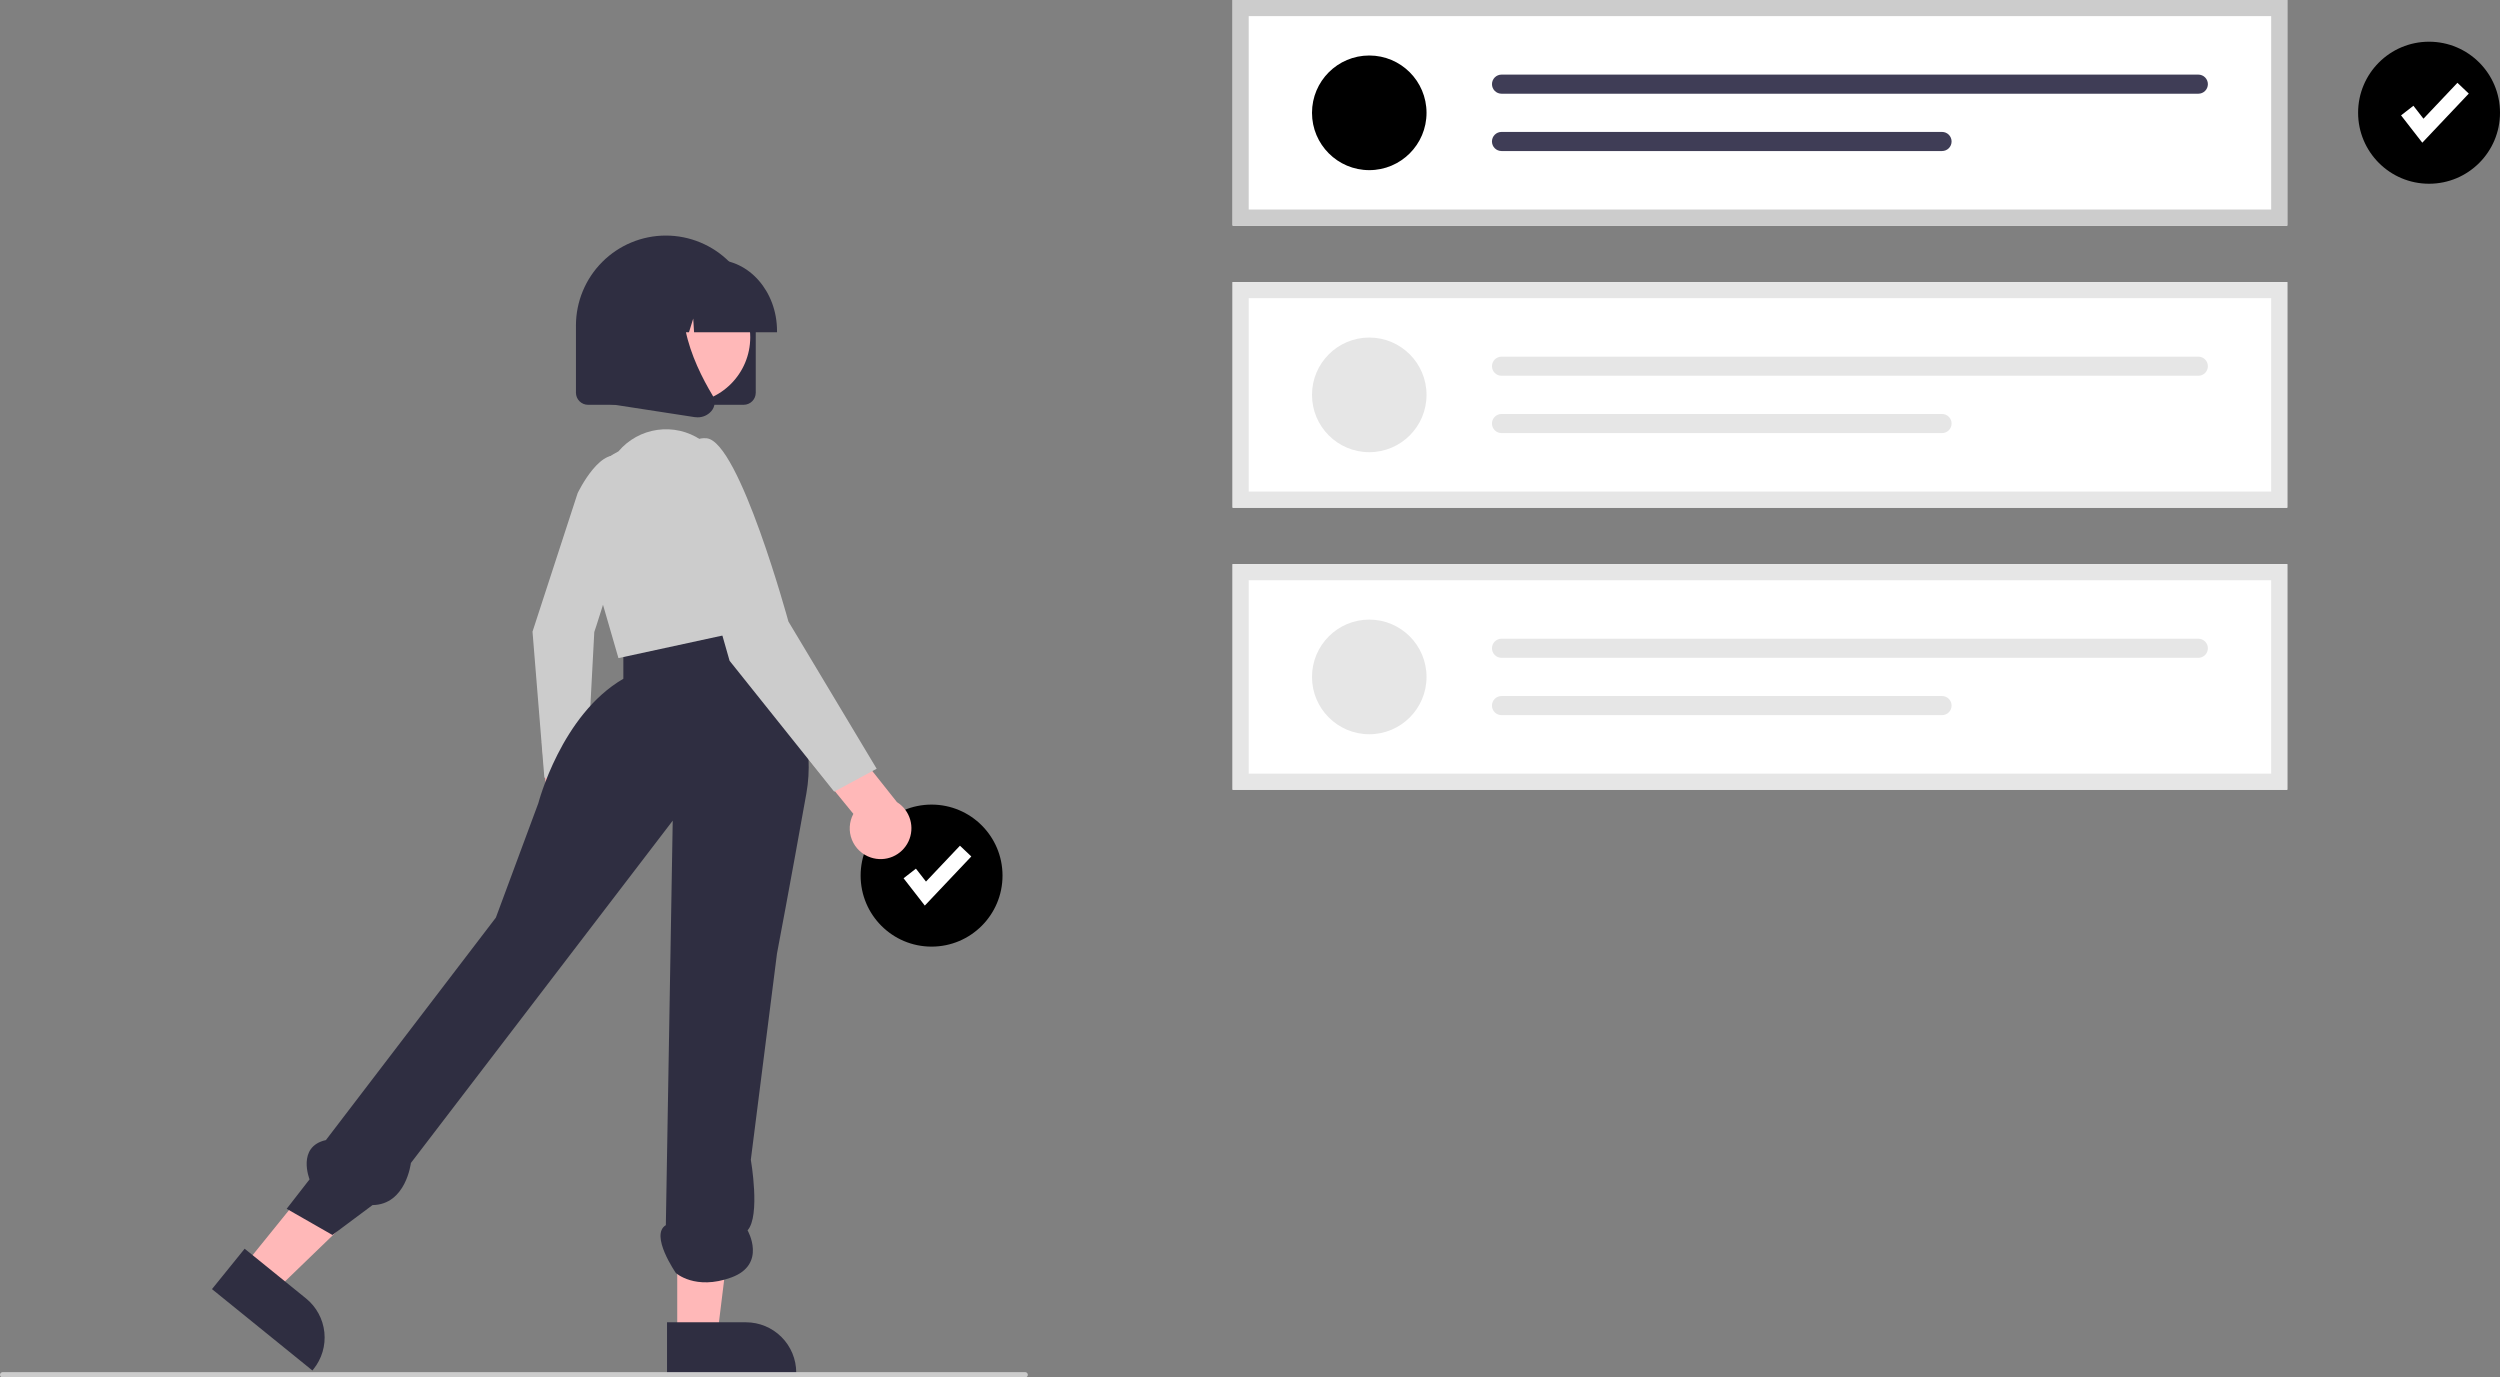 <svg width="853" height="470" viewBox="0 0 853 470" fill="none" xmlns="http://www.w3.org/2000/svg">
<rect x="0" y="0" width="853" height="470" fill="#808080" stroke="none"/>
<g clip-path="url(#clip0_1_13)">
<path d="M317.852 322.987C331.221 322.987 342.059 312.139 342.059 298.757C342.059 285.375 331.221 274.527 317.852 274.527C304.483 274.527 293.645 285.375 293.645 298.757C293.645 312.139 304.483 322.987 317.852 322.987Z" fill="black"/>
<path d="M315.545 308.985L308.3 299.661L312.513 296.381L315.944 300.796L327.533 288.55L331.409 292.225L315.545 308.985Z" fill="white"/>
<path d="M780.421 76.989H420.564V0H780.421V76.989Z" fill="white"/>
<path d="M467.194 58.052C477.985 58.052 486.733 49.296 486.733 38.495C486.733 27.693 477.985 18.937 467.194 18.937C456.403 18.937 447.655 27.693 447.655 38.495C447.655 49.296 456.403 58.052 467.194 58.052Z" fill="black"/>
<path d="M512.319 25.456C511.456 25.456 510.628 25.8 510.017 26.411C509.406 27.022 509.063 27.851 509.063 28.716C509.063 29.58 509.406 30.409 510.017 31.021C510.628 31.632 511.456 31.975 512.319 31.975H750.081C750.943 31.973 751.769 31.629 752.378 31.018C752.987 30.407 753.329 29.579 753.329 28.716C753.329 27.853 752.987 27.025 752.378 26.414C751.769 25.802 750.943 25.458 750.081 25.456H512.319Z" fill="#3F3D56"/>
<path d="M512.32 45.014C511.456 45.012 510.627 45.353 510.015 45.963C509.403 46.573 509.058 47.402 509.056 48.266C509.054 49.131 509.396 49.961 510.005 50.573C510.615 51.186 511.442 51.531 512.306 51.533H662.621C663.049 51.533 663.473 51.45 663.869 51.286C664.264 51.123 664.624 50.883 664.927 50.58C665.23 50.277 665.47 49.918 665.634 49.522C665.798 49.126 665.883 48.702 665.883 48.273C665.883 47.845 665.798 47.42 665.634 47.025C665.47 46.629 665.23 46.269 664.927 45.966C664.624 45.664 664.264 45.424 663.869 45.26C663.473 45.097 663.049 45.013 662.621 45.014H512.32Z" fill="#3F3D56"/>
<path d="M780.421 76.989H420.564V0H780.421V76.989ZM426.058 71.49H774.927V5.499H426.058V71.49Z" fill="#CCCCCC"/>
<path d="M780.421 173.225H420.564V96.236H780.421V173.225Z" fill="white"/>
<path d="M467.194 154.288C477.985 154.288 486.733 145.532 486.733 134.731C486.733 123.929 477.985 115.173 467.194 115.173C456.403 115.173 447.655 123.929 447.655 134.731C447.655 145.532 456.403 154.288 467.194 154.288Z" fill="#E6E6E6"/>
<path d="M512.319 121.692C511.456 121.692 510.628 122.036 510.017 122.647C509.406 123.258 509.063 124.087 509.063 124.952C509.063 125.816 509.406 126.645 510.017 127.257C510.628 127.868 511.456 128.211 512.319 128.211H750.081C750.943 128.209 751.769 127.865 752.378 127.254C752.987 126.643 753.329 125.815 753.329 124.952C753.329 124.089 752.987 123.261 752.378 122.65C751.769 122.039 750.943 121.694 750.081 121.692H512.319Z" fill="#E6E6E6"/>
<path d="M512.32 141.25C511.456 141.248 510.627 141.59 510.015 142.2C509.403 142.81 509.058 143.638 509.056 144.502C509.054 145.367 509.396 146.197 510.005 146.809C510.615 147.422 511.442 147.767 512.306 147.769H662.621C663.049 147.77 663.473 147.686 663.869 147.522C664.264 147.359 664.624 147.119 664.927 146.816C665.23 146.513 665.47 146.154 665.634 145.758C665.798 145.362 665.883 144.938 665.883 144.509C665.883 144.081 665.798 143.656 665.634 143.261C665.47 142.865 665.23 142.505 664.927 142.203C664.624 141.9 664.264 141.66 663.869 141.496C663.473 141.333 663.049 141.249 662.621 141.25H512.32Z" fill="#E6E6E6"/>
<path d="M780.421 173.225H420.564V96.236H780.421V173.225ZM426.058 167.726H774.927V101.735H426.058V167.726Z" fill="#E6E6E6"/>
<path d="M780.421 269.461H420.564V192.472H780.421V269.461Z" fill="white"/>
<path d="M467.194 250.524C477.985 250.524 486.733 241.768 486.733 230.967C486.733 220.166 477.985 211.409 467.194 211.409C456.403 211.409 447.655 220.166 447.655 230.967C447.655 241.768 456.403 250.524 467.194 250.524Z" fill="#E6E6E6"/>
<path d="M512.319 217.928C511.456 217.928 510.628 218.272 510.017 218.883C509.406 219.494 509.063 220.324 509.063 221.188C509.063 222.053 509.406 222.882 510.017 223.493C510.628 224.104 511.456 224.448 512.319 224.448H750.081C750.943 224.446 751.769 224.101 752.378 223.49C752.987 222.879 753.329 222.051 753.329 221.188C753.329 220.325 752.987 219.497 752.378 218.886C751.769 218.275 750.943 217.931 750.081 217.928H512.319Z" fill="#E6E6E6"/>
<path d="M512.32 237.486C511.456 237.484 510.627 237.826 510.015 238.436C509.403 239.046 509.058 239.874 509.056 240.739C509.054 241.603 509.396 242.433 510.005 243.045C510.615 243.658 511.442 244.003 512.306 244.005H662.621C663.049 244.006 663.473 243.922 663.869 243.758C664.264 243.595 664.624 243.355 664.927 243.052C665.23 242.749 665.47 242.39 665.634 241.994C665.798 241.598 665.883 241.174 665.883 240.745C665.883 240.317 665.798 239.893 665.634 239.497C665.47 239.101 665.23 238.741 664.927 238.439C664.624 238.136 664.264 237.896 663.869 237.732C663.473 237.569 663.049 237.485 662.621 237.486H512.32Z" fill="#E6E6E6"/>
<path d="M780.421 269.461H420.564V192.472H780.421V269.461ZM426.058 263.962H774.927V197.972H426.058V263.962Z" fill="#E6E6E6"/>
<path d="M183.827 287.727C183.007 286.672 182.428 285.449 182.13 284.146C181.833 282.842 181.825 281.489 182.106 280.182C182.388 278.875 182.952 277.646 183.76 276.58C184.567 275.515 185.599 274.64 186.781 274.017L184.872 253.204L197.226 248.958L199.508 278.389C200.422 280.446 200.551 282.767 199.87 284.912C199.188 287.058 197.744 288.878 195.812 290.03C193.879 291.181 191.591 291.582 189.382 291.158C187.174 290.733 185.197 289.513 183.827 287.727Z" fill="#FFB8B8"/>
<path d="M197.089 168.269C197.089 168.269 205.567 150.461 213.1 156.725C220.633 162.989 202.772 215.644 202.772 215.644L200.056 266.76L185.739 265.327L181.691 215.527L197.089 168.269Z" fill="#CCCCCC"/>
<path d="M83.377 431.731L94.004 440.342L132.243 403.409L116.559 390.7L83.377 431.731Z" fill="#FFB8B8"/>
<path d="M83.475 426.061L104.404 443.02L104.405 443.02C107.942 445.887 110.197 450.042 110.673 454.572C111.149 459.103 109.808 463.637 106.945 467.178L106.594 467.612L72.327 439.846L83.475 426.061Z" fill="#2F2E41"/>
<path d="M231.075 455.634H244.747L251.252 402.845L231.072 402.845L231.075 455.634Z" fill="#FFB8B8"/>
<path d="M227.587 451.166L254.514 451.165H254.515C259.066 451.165 263.43 452.975 266.649 456.196C269.867 459.417 271.675 463.786 271.675 468.341V468.899L227.587 468.901L227.587 451.166Z" fill="#2F2E41"/>
<path d="M255.067 208.154C255.067 208.154 280.718 239.412 275.142 270.669C269.565 301.926 265.104 325.369 265.104 325.369L256.182 395.698C256.182 395.698 259.528 414.852 255.067 419.787C255.067 419.787 261.758 431.421 249.49 435.886C237.222 440.351 230.603 434.343 230.603 434.343C230.603 434.343 221.608 421.374 227.185 418.025L229.534 280.006L140.193 396.814C140.193 396.814 138.551 411.023 127.104 411.175L113.427 421.374L97.813 412.443L105.62 402.396C105.62 402.396 101.159 391.233 111.196 389L169.191 313.089L183.689 274.018C183.689 274.018 191.496 243.877 212.686 231.597V218.531L255.067 208.154Z" fill="#2F2E41"/>
<path d="M211.013 154.012C214.39 150.017 219.117 147.406 224.293 146.674C229.47 145.943 234.734 147.142 239.084 150.045L240.01 150.663C249.91 161.884 256.563 175.596 259.254 190.322L263.431 213.178L211.013 224.543L198.725 182.122C197.165 176.738 197.541 170.977 199.786 165.841C202.031 160.705 206.004 156.519 211.013 154.012V154.012Z" fill="#CCCCCC"/>
<path d="M297.133 292.586C295.679 292.111 294.348 291.322 293.232 290.276C292.117 289.23 291.243 287.951 290.675 286.531C290.106 285.111 289.855 283.582 289.94 282.055C290.025 280.527 290.444 279.036 291.167 277.687L276.046 259.164L285.051 247.221L306.037 273.68C308.22 275.045 309.827 277.165 310.552 279.637C311.278 282.109 311.072 284.762 309.975 287.092C308.877 289.423 306.964 291.269 304.597 292.282C302.23 293.294 299.574 293.403 297.133 292.586H297.133Z" fill="#FFB8B8"/>
<path d="M233.319 170.757C233.319 170.757 229.973 148.43 241.126 149.547C252.279 150.663 269.008 212.061 269.008 212.061L299.12 262.296L284.621 270.111L248.933 225.457L233.319 170.757Z" fill="#CCCCCC"/>
<path d="M253.742 138.116H200.633C199.541 138.115 198.494 137.68 197.721 136.907C196.949 136.134 196.514 135.086 196.513 133.992V111.079C196.513 102.936 199.745 95.126 205.497 89.368C211.25 83.61 219.052 80.375 227.188 80.375C235.323 80.375 243.125 83.61 248.878 89.368C254.631 95.126 257.863 102.936 257.863 111.079V133.992C257.861 135.086 257.427 136.134 256.654 136.907C255.882 137.68 254.834 138.115 253.742 138.116Z" fill="#2F2E41"/>
<path d="M233.491 137.583C245.912 137.583 255.981 127.505 255.981 115.072C255.981 102.64 245.912 92.561 233.491 92.561C221.07 92.561 211.001 102.64 211.001 115.072C211.001 127.505 221.07 137.583 233.491 137.583Z" fill="#FFB8B8"/>
<path d="M265.119 113.37H236.817L236.526 108.703L235.075 113.37H230.717L230.142 104.121L227.266 113.37H218.833V112.912C218.833 99.519 228.32 88.624 239.981 88.624H243.971C255.632 88.624 265.119 99.519 265.119 112.912V113.37Z" fill="#2F2E41"/>
<path d="M237.988 142.394C237.642 142.393 237.297 142.367 236.955 142.314L203.267 137.12V101.999C203.267 98.411 204.691 94.97 207.225 92.433C209.76 89.896 213.198 88.471 216.782 88.471H240.351L239.433 89.406C226.659 102.424 236.282 123.532 243.156 134.955C243.66 135.776 243.888 136.738 243.806 137.698C243.724 138.659 243.336 139.567 242.699 140.291C242.114 140.963 241.389 141.5 240.576 141.863C239.762 142.226 238.879 142.408 237.988 142.394Z" fill="#2F2E41"/>
<path d="M828.793 62.691C842.162 62.691 853 51.843 853 38.461C853 25.08 842.162 14.232 828.793 14.232C815.424 14.232 804.586 25.08 804.586 38.461C804.586 51.843 815.424 62.691 828.793 62.691Z" fill="black"/>
<path d="M826.486 48.689L819.241 39.365L823.454 36.085L826.885 40.5L838.474 28.254L842.35 31.929L826.486 48.689Z" fill="white"/>
<path d="M349.784 470H0.916C0.673 470 0.44 469.903 0.268 469.732C0.096 469.56 0 469.327 0 469.083C0 468.84 0.096 468.607 0.268 468.435C0.44 468.263 0.673 468.167 0.916 468.167H349.784C350.027 468.167 350.26 468.263 350.432 468.435C350.603 468.607 350.7 468.84 350.7 469.083C350.7 469.327 350.603 469.56 350.432 469.732C350.26 469.903 350.027 470 349.784 470Z" fill="#CCCCCC"/>
</g>
<defs>
<clipPath id="clip0_1_13">
<rect width="853" height="470" fill="white"/>
</clipPath>
</defs>
</svg>
